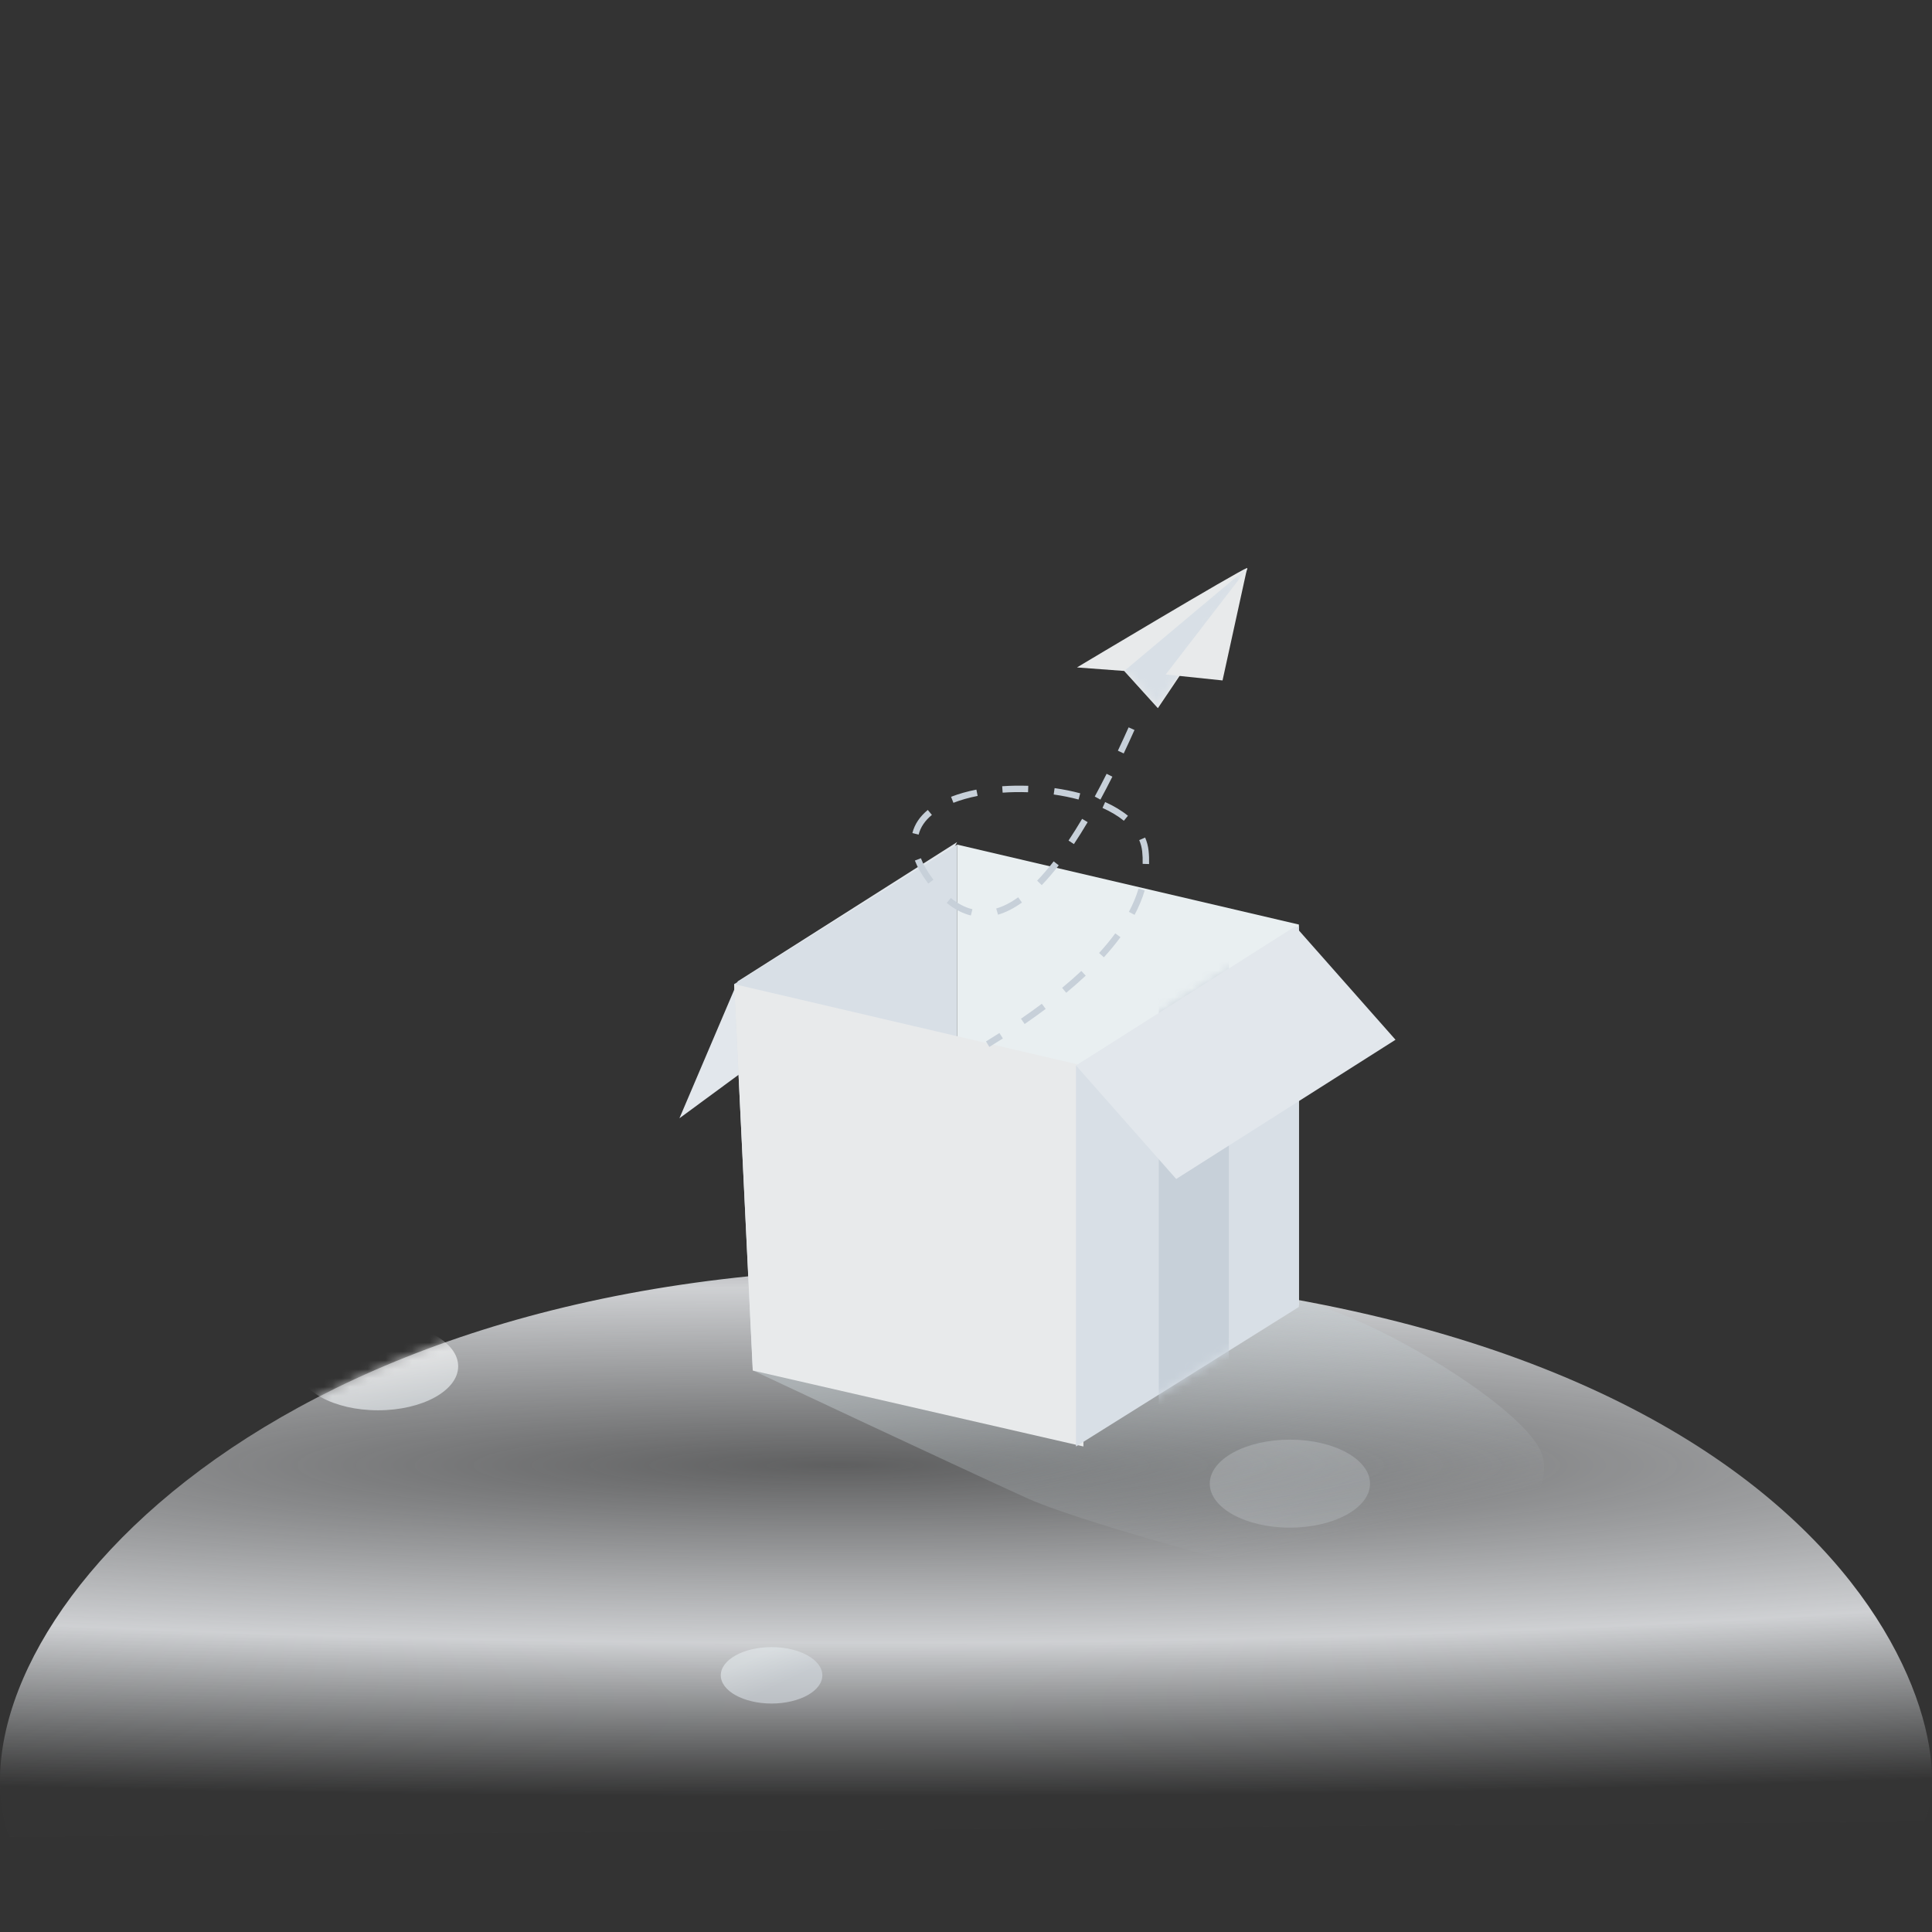 <svg width="218" height="218" viewBox="0 0 218 218" fill="none" xmlns="http://www.w3.org/2000/svg">
<rect x="0" y="0" width="218" height="218" fill="#333333" stroke="none"/>
<path d="M217.093 205.524C222.351 195.118 207.324 143.092 103.13 143.092C27.924 143.092 -6.594 185.677 1.037 207.258" fill="url(#paint0_radial_1238_15781)"/>
<mask id="mask0_1238_15781" style="mask-type:luminance" maskUnits="userSpaceOnUse" x="0" y="143" width="218" height="65">
<path d="M217.093 205.524C222.351 195.118 207.324 143.092 103.13 143.092C27.924 143.092 -6.594 185.677 1.037 207.258" fill="white"/>
</mask>
<g mask="url(#mask0_1238_15781)">
<ellipse opacity="0.672" cx="87.06" cy="189.036" rx="5.73" ry="3.183" fill="url(#paint1_linear_1238_15781)"/>
<ellipse opacity="0.256" cx="145.547" cy="167.409" rx="9.041" ry="4.965" fill="url(#paint2_linear_1238_15781)"/>
<ellipse opacity="0.73" cx="42.658" cy="154.168" rx="9.041" ry="4.965" fill="url(#paint3_linear_1238_15781)"/>
</g>
<path opacity="0.5" d="M84.938 154.63C84.938 154.63 107.109 165.056 115.905 169.057C122.872 172.226 158.746 182.364 163.02 179.482C167.294 176.601 176.73 168.691 173.614 163.273C170.499 157.854 154.116 148.124 146.281 146.703C138.445 145.281 116.041 151.743 116.041 151.743L96.931 155.025L84.938 154.63Z" fill="url(#paint4_linear_1238_15781)"/>
<path d="M101.37 108.016L76.664 126.183L83.251 110.727L107.994 95.019L101.37 108.016Z" fill="#E2E7EC"/>
<path d="M82.842 111.047L107.996 95.3V138.245L84.938 154.411L82.842 111.047Z" fill="#D8DFE6"/>
<path d="M107.994 95.3L146.563 104.323V147.284L107.994 138.261V95.3Z" fill="#E9EFF1"/>
<path d="M82.842 111.044L122.249 120.254V163.215L84.938 154.647L82.842 111.044Z" fill="#E8EAEB"/>
<path d="M121.41 120.27L146.564 104.523V147.469L121.41 163.215V120.27Z" fill="#D8DFE6"/>
<mask id="mask1_1238_15781" style="mask-type:luminance" maskUnits="userSpaceOnUse" x="121" y="104" width="26" height="60">
<path d="M121.41 120.27L146.564 104.523V147.469L121.41 163.215V120.27Z" fill="white"/>
</mask>
<g mask="url(#mask1_1238_15781)">
<rect x="130.754" y="100.944" width="7.905" height="65.85" fill="#C7D0D9"/>
</g>
<path d="M132.721 133.031L157.464 117.323L146.153 104.523L121.41 120.231L132.721 133.031Z" fill="#E2E7EC"/>
<path fill-rule="evenodd" clip-rule="evenodd" d="M140.694 64.097C139.811 64.367 121.52 75.311 121.52 75.311L126.857 75.709L130.651 79.901C130.651 79.901 141.578 63.827 140.694 64.097Z" fill="#E8EAEB"/>
<mask id="mask2_1238_15781" style="mask-type:luminance" maskUnits="userSpaceOnUse" x="121" y="64" width="20" height="16">
<path fill-rule="evenodd" clip-rule="evenodd" d="M140.694 64.097C139.811 64.367 121.52 75.311 121.52 75.311L126.857 75.709L130.651 79.901C130.651 79.901 141.578 63.827 140.694 64.097Z" fill="white"/>
</mask>
<g mask="url(#mask2_1238_15781)">
<path fill-rule="evenodd" clip-rule="evenodd" d="M126.857 75.709L140.694 64.097L130.65 79.901L126.857 75.709Z" fill="#D8DFE6"/>
</g>
<path fill-rule="evenodd" clip-rule="evenodd" d="M137.947 76.778L131.533 76.108L140.701 64.21L137.947 76.778Z" fill="#E8EAEB"/>
<path fill-rule="evenodd" clip-rule="evenodd" d="M126.138 84.705C126.539 83.857 126.942 82.979 127.348 82.072L128.012 82.369C127.603 83.281 127.198 84.163 126.795 85.016L126.138 84.705ZM123.528 89.879C123.971 89.062 124.417 88.206 124.867 87.312L125.516 87.638C125.063 88.539 124.613 89.402 124.167 90.225L123.528 89.879ZM122.103 92.396C121.587 93.267 121.076 94.082 120.57 94.844L121.175 95.246C121.688 94.474 122.206 93.648 122.728 92.767L122.103 92.396ZM117.025 99.371C117.638 98.735 118.26 98.009 118.891 97.194L119.465 97.639C118.819 98.474 118.18 99.219 117.548 99.875L117.025 99.371ZM114.89 101.248C114.041 101.857 113.214 102.278 112.409 102.513L112.613 103.211C113.501 102.951 114.401 102.493 115.314 101.839L114.89 101.248ZM107.285 101.325C108.084 101.969 108.896 102.391 109.723 102.595L109.549 103.3C108.614 103.07 107.707 102.599 106.829 101.891L107.285 101.325ZM105.326 99.261C105.281 99.202 105.236 99.142 105.191 99.082C104.606 98.294 104.182 97.547 103.911 96.841L103.232 97.102C103.528 97.873 103.986 98.677 104.608 99.515C104.655 99.578 104.702 99.641 104.749 99.702L105.326 99.261ZM105.152 91.951C104.367 92.599 103.862 93.344 103.656 94.174L102.951 93.999C103.197 93.008 103.79 92.133 104.689 91.391L105.152 91.951ZM107.58 90.586C108.397 90.266 109.317 90.006 110.314 89.809L110.173 89.097C109.136 89.301 108.175 89.573 107.315 89.909L107.58 90.586ZM116.003 89.394C115.036 89.359 114.073 89.375 113.134 89.441L113.083 88.716C114.047 88.649 115.036 88.632 116.029 88.668L116.003 89.394ZM118.895 89.648C119.869 89.787 120.812 89.977 121.702 90.215L121.889 89.513C120.971 89.267 120 89.072 118.998 88.929L118.895 89.648ZM126.813 92.61C126.149 92.069 125.338 91.584 124.402 91.162L124.701 90.499C125.691 90.946 126.556 91.463 127.272 92.046L126.813 92.61ZM128.545 94.793C128.72 95.2 128.832 95.624 128.88 96.066C128.93 96.532 128.947 97.002 128.932 97.474L129.658 97.497C129.674 96.992 129.656 96.489 129.602 95.988C129.547 95.474 129.416 94.979 129.212 94.505L128.545 94.793ZM127.381 102.888C127.849 102.006 128.211 101.133 128.467 100.269L129.164 100.476C128.893 101.387 128.513 102.304 128.023 103.228L127.381 102.888ZM125.842 105.317C125.305 106.049 124.697 106.787 124.019 107.531L124.556 108.021C125.251 107.258 125.875 106.501 126.428 105.747L125.842 105.317ZM119.846 111.463C120.617 110.824 121.34 110.19 122.013 109.559L122.51 110.089C121.826 110.73 121.092 111.375 120.31 112.023L119.846 111.463ZM117.556 113.262C116.809 113.821 116.025 114.383 115.205 114.947L115.617 115.546C116.445 114.976 117.237 114.409 117.991 113.844L117.556 113.262ZM111.255 117.512C111.772 117.194 112.277 116.878 112.77 116.561L113.162 117.173C112.665 117.492 112.156 117.811 111.636 118.131L111.255 117.512Z" fill="#C7D0D9"/>
<defs>
<radialGradient id="paint0_radial_1238_15781" cx="0" cy="0" r="1" gradientUnits="userSpaceOnUse" gradientTransform="translate(94.547 165.345) rotate(-90) scale(37.307 389.637)">
<stop stop-color="#EBEDF0" stop-opacity="0.24"/>
<stop offset="0.537" stop-color="#EBEDF0" stop-opacity="0.846"/>
<stop offset="1" stop-color="#E0E4E7" stop-opacity="0.01"/>
</radialGradient>
<linearGradient id="paint1_linear_1238_15781" x1="82.448" y1="188.193" x2="84.194" y2="191.926" gradientUnits="userSpaceOnUse">
<stop stop-color="#E1E7EA"/>
<stop offset="1" stop-color="#D0D6DC"/>
</linearGradient>
<linearGradient id="paint2_linear_1238_15781" x1="137.955" y1="166.945" x2="141.15" y2="173.608" gradientUnits="userSpaceOnUse">
<stop stop-color="#E1E7EA"/>
<stop offset="1" stop-color="#D0D6DC"/>
</linearGradient>
<linearGradient id="paint3_linear_1238_15781" x1="36.893" y1="154.249" x2="38.701" y2="161.45" gradientUnits="userSpaceOnUse">
<stop stop-color="#FBFBFB"/>
<stop offset="1" stop-color="#D9DFE3"/>
</linearGradient>
<linearGradient id="paint4_linear_1238_15781" x1="81.68" y1="158.245" x2="88.129" y2="187.168" gradientUnits="userSpaceOnUse">
<stop stop-color="#C4CDD1"/>
<stop offset="1" stop-color="#C6CFD3" stop-opacity="0.01"/>
</linearGradient>
</defs>
</svg>
